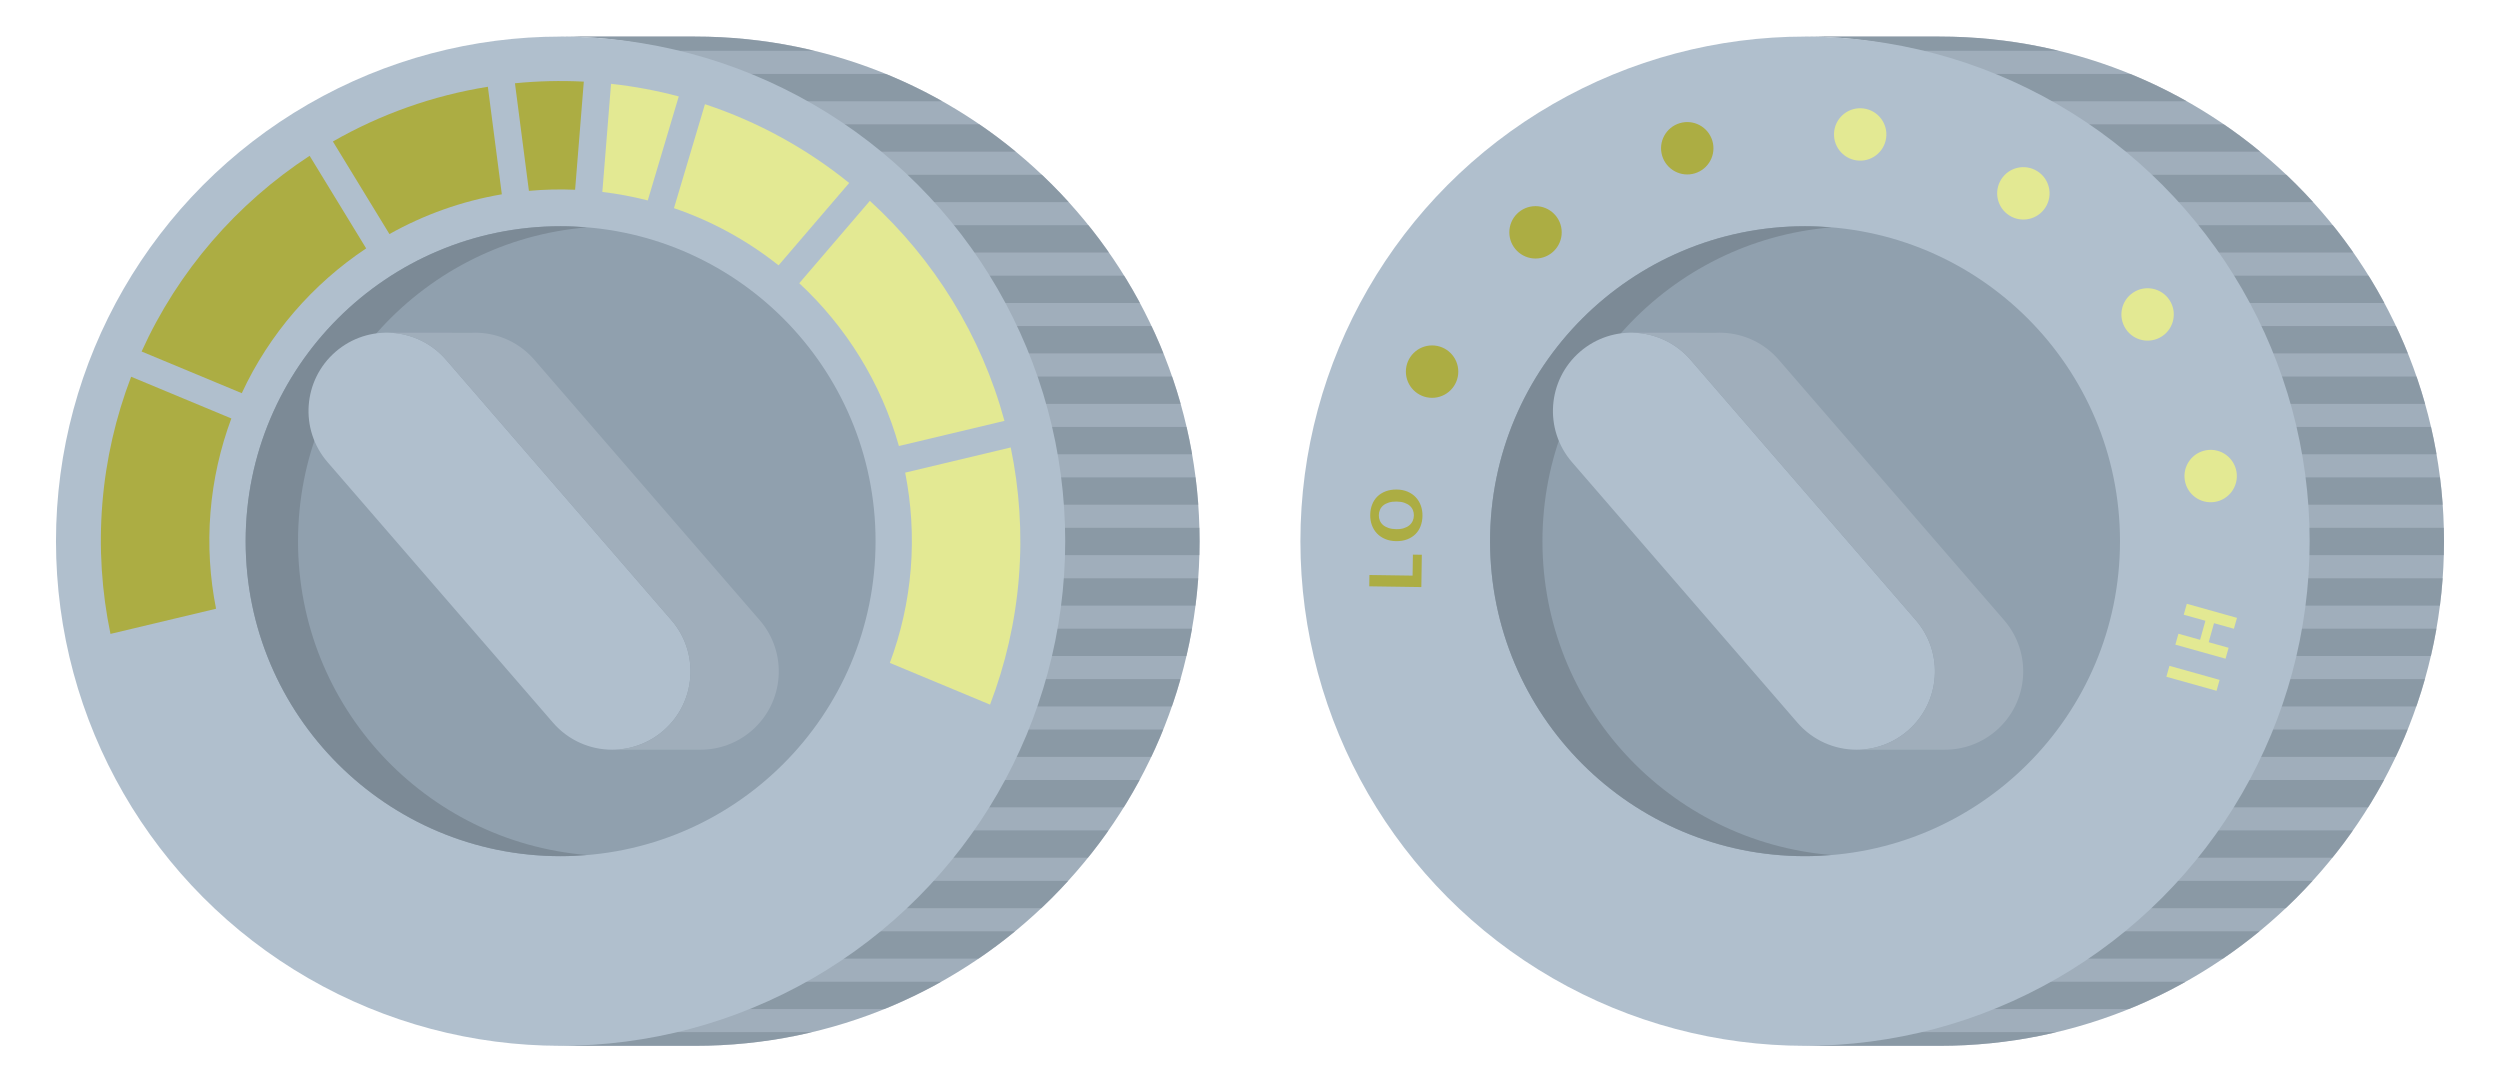 <?xml version="1.0" encoding="utf-8"?>
<!-- Generator: Adobe Illustrator 16.0.0, SVG Export Plug-In . SVG Version: 6.00 Build 0)  -->
<!DOCTYPE svg PUBLIC "-//W3C//DTD SVG 1.1//EN" "http://www.w3.org/Graphics/SVG/1.1/DTD/svg11.dtd">
<svg version="1.1" id="Layer_1" xmlns="http://www.w3.org/2000/svg" xmlns:xlink="http://www.w3.org/1999/xlink" x="0px" y="0px"
	 width="309.5px" height="134px" viewBox="0 0 309.5 134" enable-background="new 0 0 309.5 134" xml:space="preserve">
<g>
	<g>
		<g>
			<path fill="#A0AEBB" d="M240.098,4.527h-16.635c34.502,0,41.996,27.971,41.996,62.473c0,34.504-8.955,62.473-43.459,62.473
				h18.098c34.502,0,62.471-27.969,62.471-62.473C302.568,32.498,274.6,4.527,240.098,4.527z"/>
		</g>
		<g opacity="0.6">
			<defs>
				<path id="SVGID_1_" opacity="0.6" d="M240.098,4.527h-16.635c34.502,0,41.996,27.971,41.996,62.473
					c0,34.504-8.955,62.473-43.459,62.473h18.098c34.502,0,62.471-27.969,62.471-62.473C302.568,32.498,274.6,4.527,240.098,4.527z"
					/>
			</defs>
			<clipPath id="SVGID_2_">
				<use xlink:href="#SVGID_1_"  overflow="visible"/>
			</clipPath>
			<g clip-path="url(#SVGID_2_)">
				<line fill="none" stroke="#7C8A96" stroke-width="3.383" stroke-miterlimit="10" x1="206.623" y1="4.6" x2="342.34" y2="4.6"/>
				
					<line fill="none" stroke="#7C8A96" stroke-width="3.383" stroke-miterlimit="10" x1="186.146" y1="10.844" x2="321.863" y2="10.844"/>
				
					<line fill="none" stroke="#7C8A96" stroke-width="3.383" stroke-miterlimit="10" x1="186.146" y1="17.088" x2="321.863" y2="17.088"/>
				
					<line fill="none" stroke="#7C8A96" stroke-width="3.383" stroke-miterlimit="10" x1="186.146" y1="23.332" x2="321.863" y2="23.332"/>
				
					<line fill="none" stroke="#7C8A96" stroke-width="3.383" stroke-miterlimit="10" x1="186.146" y1="29.574" x2="321.863" y2="29.574"/>
				
					<line fill="none" stroke="#7C8A96" stroke-width="3.383" stroke-miterlimit="10" x1="186.146" y1="35.818" x2="321.863" y2="35.818"/>
				
					<line fill="none" stroke="#7C8A96" stroke-width="3.383" stroke-miterlimit="10" x1="186.146" y1="42.061" x2="321.863" y2="42.061"/>
				
					<line fill="none" stroke="#7C8A96" stroke-width="3.383" stroke-miterlimit="10" x1="186.146" y1="48.305" x2="321.863" y2="48.305"/>
				
					<line fill="none" stroke="#7C8A96" stroke-width="3.383" stroke-miterlimit="10" x1="186.146" y1="54.549" x2="321.863" y2="54.549"/>
				
					<line fill="none" stroke="#7C8A96" stroke-width="3.383" stroke-miterlimit="10" x1="186.146" y1="60.793" x2="321.863" y2="60.793"/>
				
					<line fill="none" stroke="#7C8A96" stroke-width="3.383" stroke-miterlimit="10" x1="186.146" y1="67.035" x2="321.863" y2="67.035"/>
				
					<line fill="none" stroke="#7C8A96" stroke-width="3.383" stroke-miterlimit="10" x1="186.146" y1="73.281" x2="321.863" y2="73.281"/>
				
					<line fill="none" stroke="#7C8A96" stroke-width="3.383" stroke-miterlimit="10" x1="186.146" y1="79.523" x2="321.863" y2="79.523"/>
				
					<line fill="none" stroke="#7C8A96" stroke-width="3.383" stroke-miterlimit="10" x1="186.146" y1="85.768" x2="321.863" y2="85.768"/>
				
					<line fill="none" stroke="#7C8A96" stroke-width="3.383" stroke-miterlimit="10" x1="186.146" y1="92.012" x2="321.863" y2="92.012"/>
				
					<line fill="none" stroke="#7C8A96" stroke-width="3.383" stroke-miterlimit="10" x1="186.146" y1="98.254" x2="321.863" y2="98.254"/>
				
					<line fill="none" stroke="#7C8A96" stroke-width="3.383" stroke-miterlimit="10" x1="186.146" y1="104.498" x2="321.863" y2="104.498"/>
				
					<line fill="none" stroke="#7C8A96" stroke-width="3.383" stroke-miterlimit="10" x1="186.146" y1="110.742" x2="321.863" y2="110.742"/>
				
					<line fill="none" stroke="#7C8A96" stroke-width="3.383" stroke-miterlimit="10" x1="186.146" y1="116.986" x2="321.863" y2="116.986"/>
				
					<line fill="none" stroke="#7C8A96" stroke-width="3.383" stroke-miterlimit="10" x1="186.146" y1="123.229" x2="321.863" y2="123.229"/>
				
					<line fill="none" stroke="#7C8A96" stroke-width="3.383" stroke-miterlimit="10" x1="205.16" y1="129.473" x2="340.877" y2="129.473"/>
			</g>
		</g>
		<circle fill="#B0BFCD" cx="223.462" cy="67" r="62.472"/>
		<g>
			<circle fill="#90A0AE" cx="223.462" cy="67" r="38.993"/>
			<path fill="#7C8A96" d="M190.955,67c0-20.443,15.734-37.199,35.75-38.848c-1.068-0.09-2.15-0.145-3.242-0.145
				c-21.537,0-38.994,17.457-38.994,38.992c0,21.537,17.457,38.994,38.994,38.994c1.092,0,2.174-0.057,3.242-0.146
				C206.689,104.199,190.955,87.443,190.955,67z"/>
			<g>
				<path fill="#B0BFCD" d="M229.852,92.814c-2.715,0-5.414-1.135-7.334-3.352l-27.9-32.24c-3.504-4.047-3.062-10.168,0.984-13.672
					c4.049-3.504,10.168-3.061,13.672,0.986l27.902,32.24c3.504,4.049,3.062,10.168-0.986,13.674
					C234.359,92.035,232.1,92.814,229.852,92.814z"/>
			</g>
			<path fill="#A0AEBB" d="M248.109,76.777l-27.904-32.24c-1.807-2.09-4.314-3.217-6.873-3.338c-0.299-0.016-0.604-0.016-0.904,0
				l-10.691-0.01v0.002c2.783-0.059,5.57,1.076,7.537,3.346l27.902,32.24c3.504,4.049,3.062,10.168-0.986,13.674
				c-1.83,1.584-4.09,2.363-6.338,2.363h10.934c2.246,0,4.504-0.779,6.338-2.363C251.17,86.945,251.613,80.826,248.109,76.777z"/>
		</g>
		<circle fill="#ACAD43" cx="177.292" cy="46.007" r="3.244"/>
		<circle fill="#ACAD43" cx="190.097" cy="28.763" r="3.243"/>
		<path fill="#ACAD43" d="M209.818,21.461c-1.717,0.516-3.525-0.457-4.041-2.172c-0.518-1.715,0.455-3.521,2.17-4.039
			s3.525,0.455,4.041,2.172C212.504,19.133,211.533,20.945,209.818,21.461z"/>
		<path fill="#E3E993" d="M229.859,19.859c-1.775-0.242-3.021-1.873-2.781-3.648c0.238-1.775,1.871-3.02,3.645-2.779
			c1.775,0.234,3.023,1.871,2.781,3.645C233.268,18.85,231.633,20.1,229.859,19.859z"/>
		<path fill="#E3E993" d="M248.771,26.686c-1.518-0.955-1.979-2.955-1.025-4.473c0.951-1.518,2.951-1.975,4.469-1.023
			c1.52,0.947,1.979,2.953,1.025,4.471C252.291,27.174,250.285,27.637,248.771,26.686z"/>
		<path fill="#E3E993" d="M263.168,40.719c-0.986-1.496-0.58-3.508,0.916-4.496c1.492-0.99,3.504-0.578,4.492,0.916
			c0.99,1.49,0.58,3.508-0.914,4.494C266.17,42.619,264.154,42.213,263.168,40.719z"/>
		<path fill="#E3E993" d="M270.477,59.447c-0.279-1.768,0.922-3.432,2.691-3.715s3.43,0.922,3.713,2.691
			c0.285,1.768-0.922,3.434-2.691,3.715C272.424,62.42,270.756,61.217,270.477,59.447z"/>
		<g>
			<path fill="#E3E993" d="M270.727,74.75l6.211,1.74l-0.379,1.35l-2.465-0.689l-0.66,2.355l2.467,0.689l-0.379,1.352l-6.211-1.74
				l0.377-1.35l2.682,0.75l0.66-2.355l-2.682-0.75L270.727,74.75z"/>
			<path fill="#E3E993" d="M274.408,85.52l-6.211-1.738l0.379-1.352l6.209,1.74L274.408,85.52z"/>
		</g>
		<g>
			<path fill="#ACAD43" d="M169.514,72.586l0.021-1.402l5.344,0.078l0.037-2.6l1.105,0.018l-0.059,4L169.514,72.586z"/>
			<path fill="#ACAD43" d="M169.633,63.734c0.008-0.459,0.086-0.881,0.236-1.268c0.152-0.387,0.367-0.719,0.645-0.994
				c0.279-0.275,0.621-0.49,1.027-0.645s0.867-0.229,1.383-0.223c0.502,0.008,0.951,0.098,1.346,0.268s0.729,0.4,1.002,0.689
				c0.273,0.291,0.482,0.633,0.625,1.029c0.143,0.395,0.211,0.82,0.205,1.277s-0.084,0.881-0.232,1.266
				c-0.148,0.387-0.361,0.719-0.639,0.994c-0.279,0.275-0.619,0.49-1.021,0.645s-0.863,0.229-1.379,0.221
				c-0.502-0.008-0.951-0.096-1.35-0.266s-0.736-0.398-1.014-0.689c-0.275-0.291-0.486-0.633-0.629-1.027
				C169.693,64.617,169.627,64.191,169.633,63.734z M172.852,65.512c0.365,0.006,0.686-0.037,0.955-0.125
				c0.271-0.088,0.5-0.209,0.682-0.363c0.18-0.154,0.316-0.336,0.408-0.543c0.09-0.207,0.139-0.43,0.141-0.668
				c0.004-0.232-0.037-0.453-0.121-0.662c-0.086-0.211-0.217-0.391-0.393-0.543c-0.178-0.152-0.402-0.275-0.67-0.369
				c-0.27-0.092-0.586-0.141-0.951-0.146c-0.377-0.006-0.705,0.035-0.98,0.125c-0.275,0.086-0.504,0.207-0.686,0.361
				c-0.18,0.154-0.314,0.336-0.402,0.543s-0.135,0.43-0.137,0.668c-0.004,0.24,0.039,0.463,0.127,0.668s0.221,0.387,0.398,0.539
				s0.4,0.275,0.672,0.367C172.17,65.457,172.488,65.506,172.852,65.512z"/>
		</g>
	</g>
	<g>
		<path fill="#A0AEBB" d="M86.038,4.527H69.404c34.501,0,41.995,27.971,41.995,62.473c0,34.504-8.955,62.473-43.458,62.473h18.097
			c34.502,0,62.471-27.969,62.471-62.473C148.508,32.498,120.54,4.527,86.038,4.527z"/>
	</g>
	<g opacity="0.6">
		<defs>
			<path id="SVGID_3_" opacity="0.6" d="M86.038,4.527H69.404c34.501,0,41.995,27.971,41.995,62.473
				c0,34.504-8.955,62.473-43.458,62.473h18.097c34.502,0,62.471-27.969,62.471-62.473C148.508,32.498,120.54,4.527,86.038,4.527z"
				/>
		</defs>
		<clipPath id="SVGID_4_">
			<use xlink:href="#SVGID_3_"  overflow="visible"/>
		</clipPath>
		<g clip-path="url(#SVGID_4_)">
			<line fill="none" stroke="#7C8A96" stroke-width="3.383" stroke-miterlimit="10" x1="52.564" y1="4.6" x2="188.279" y2="4.6"/>
			
				<line fill="none" stroke="#7C8A96" stroke-width="3.383" stroke-miterlimit="10" x1="32.087" y1="10.844" x2="167.803" y2="10.844"/>
			
				<line fill="none" stroke="#7C8A96" stroke-width="3.383" stroke-miterlimit="10" x1="32.087" y1="17.088" x2="167.803" y2="17.088"/>
			
				<line fill="none" stroke="#7C8A96" stroke-width="3.383" stroke-miterlimit="10" x1="32.087" y1="23.332" x2="167.803" y2="23.332"/>
			
				<line fill="none" stroke="#7C8A96" stroke-width="3.383" stroke-miterlimit="10" x1="32.087" y1="29.574" x2="167.803" y2="29.574"/>
			
				<line fill="none" stroke="#7C8A96" stroke-width="3.383" stroke-miterlimit="10" x1="32.087" y1="35.818" x2="167.803" y2="35.818"/>
			
				<line fill="none" stroke="#7C8A96" stroke-width="3.383" stroke-miterlimit="10" x1="32.087" y1="42.061" x2="167.803" y2="42.061"/>
			
				<line fill="none" stroke="#7C8A96" stroke-width="3.383" stroke-miterlimit="10" x1="32.087" y1="48.305" x2="167.803" y2="48.305"/>
			
				<line fill="none" stroke="#7C8A96" stroke-width="3.383" stroke-miterlimit="10" x1="32.087" y1="54.549" x2="167.803" y2="54.549"/>
			
				<line fill="none" stroke="#7C8A96" stroke-width="3.383" stroke-miterlimit="10" x1="32.087" y1="60.793" x2="167.803" y2="60.793"/>
			
				<line fill="none" stroke="#7C8A96" stroke-width="3.383" stroke-miterlimit="10" x1="32.087" y1="67.035" x2="167.803" y2="67.035"/>
			
				<line fill="none" stroke="#7C8A96" stroke-width="3.383" stroke-miterlimit="10" x1="32.087" y1="73.281" x2="167.803" y2="73.281"/>
			
				<line fill="none" stroke="#7C8A96" stroke-width="3.383" stroke-miterlimit="10" x1="32.087" y1="79.523" x2="167.803" y2="79.523"/>
			
				<line fill="none" stroke="#7C8A96" stroke-width="3.383" stroke-miterlimit="10" x1="32.087" y1="85.768" x2="167.803" y2="85.768"/>
			
				<line fill="none" stroke="#7C8A96" stroke-width="3.383" stroke-miterlimit="10" x1="32.087" y1="92.012" x2="167.803" y2="92.012"/>
			
				<line fill="none" stroke="#7C8A96" stroke-width="3.383" stroke-miterlimit="10" x1="32.087" y1="98.254" x2="167.803" y2="98.254"/>
			
				<line fill="none" stroke="#7C8A96" stroke-width="3.383" stroke-miterlimit="10" x1="32.087" y1="104.498" x2="167.803" y2="104.498"/>
			
				<line fill="none" stroke="#7C8A96" stroke-width="3.383" stroke-miterlimit="10" x1="32.087" y1="110.742" x2="167.803" y2="110.742"/>
			
				<line fill="none" stroke="#7C8A96" stroke-width="3.383" stroke-miterlimit="10" x1="32.087" y1="116.986" x2="167.803" y2="116.986"/>
			
				<line fill="none" stroke="#7C8A96" stroke-width="3.383" stroke-miterlimit="10" x1="32.087" y1="123.229" x2="167.803" y2="123.229"/>
			
				<line fill="none" stroke="#7C8A96" stroke-width="3.383" stroke-miterlimit="10" x1="51.101" y1="129.473" x2="186.816" y2="129.473"/>
		</g>
	</g>
	<circle fill="#B0BFCD" cx="69.402" cy="67" r="62.471"/>
	<g>
		<circle fill="#90A0AE" cx="69.402" cy="67" r="38.993"/>
		<path fill="#7C8A96" d="M36.896,67c0-20.443,15.734-37.199,35.75-38.848c-1.068-0.09-2.15-0.145-3.242-0.145
			C47.867,28.008,30.41,45.465,30.41,67c0,21.537,17.457,38.994,38.994,38.994c1.092,0,2.174-0.057,3.242-0.146
			C52.63,104.199,36.896,87.443,36.896,67z"/>
		<g>
			<path fill="#B0BFCD" d="M75.792,92.814c-2.715,0-5.414-1.135-7.334-3.352l-27.9-32.24c-3.504-4.047-3.062-10.168,0.984-13.672
				c4.049-3.504,10.168-3.061,13.672,0.986l27.901,32.24c3.504,4.049,3.062,10.168-0.986,13.674
				C80.299,92.035,78.04,92.814,75.792,92.814z"/>
		</g>
		<path fill="#A0AEBB" d="M94.049,76.777l-27.903-32.24c-1.807-2.09-4.314-3.217-6.873-3.338c-0.299-0.016-0.604-0.016-0.904,0
			l-10.691-0.01v0.002c2.783-0.059,5.57,1.076,7.537,3.346l27.901,32.24c3.504,4.049,3.062,10.168-0.986,13.674
			c-1.83,1.584-4.09,2.363-6.337,2.363h10.933c2.246,0,4.506-0.779,6.338-2.363C97.11,86.945,97.553,80.826,94.049,76.777z"/>
	</g>
	<g>
		<path fill="#ACAD43" d="M63.751,10.309l1.729,13.32c1.881-0.17,3.787-0.219,5.719-0.137l1.076-13.387
			C69.392,9.959,66.546,10.031,63.751,10.309z"/>
		<path fill="#ACAD43" d="M41.212,17.516l7,11.461c4.268-2.393,8.959-4.08,13.914-4.922l-1.73-13.314
			C53.546,11.838,47.066,14.164,41.212,17.516z"/>
		<path fill="#ACAD43" d="M29.933,48.676c3.4-7.338,8.781-13.514,15.398-17.926l-7-11.463c-8.998,5.885-16.287,14.256-20.801,24.229
			L29.933,48.676z"/>
		<path fill="#E3E993" d="M84.03,11.939c-2.713-0.723-5.512-1.248-8.382-1.562L74.57,23.762c1.92,0.229,3.794,0.584,5.624,1.051
			L84.03,11.939z"/>
		<path fill="#ACAD43" d="M28.64,51.805l-12.404-5.164c-1.887,4.936-3.125,10.209-3.568,15.732
			c-0.443,5.527-0.064,10.93,1.008,16.104l13.072-3.115c-0.76-3.832-1.021-7.83-0.693-11.912S27.279,55.467,28.64,51.805z"/>
		<path fill="#E3E993" d="M112.061,58.512c0.756,3.832,1.02,7.826,0.691,11.906c-0.328,4.086-1.225,7.986-2.588,11.65l12.404,5.164
			c1.889-4.938,3.125-10.211,3.57-15.736c0.443-5.525,0.064-10.928-1.01-16.1L112.061,58.512z"/>
		<path fill="#E3E993" d="M107.688,24.865l-8.74,10.197c5.822,5.41,10.148,12.369,12.336,20.154l13.068-3.113
			C121.489,41.539,115.633,32.111,107.688,24.865z"/>
		<path fill="#E3E993" d="M87.274,12.9L83.438,25.77c4.754,1.621,9.121,4.039,12.949,7.08l8.74-10.197
			C99.887,18.412,93.858,15.078,87.274,12.9z"/>
	</g>
</g>
</svg>
